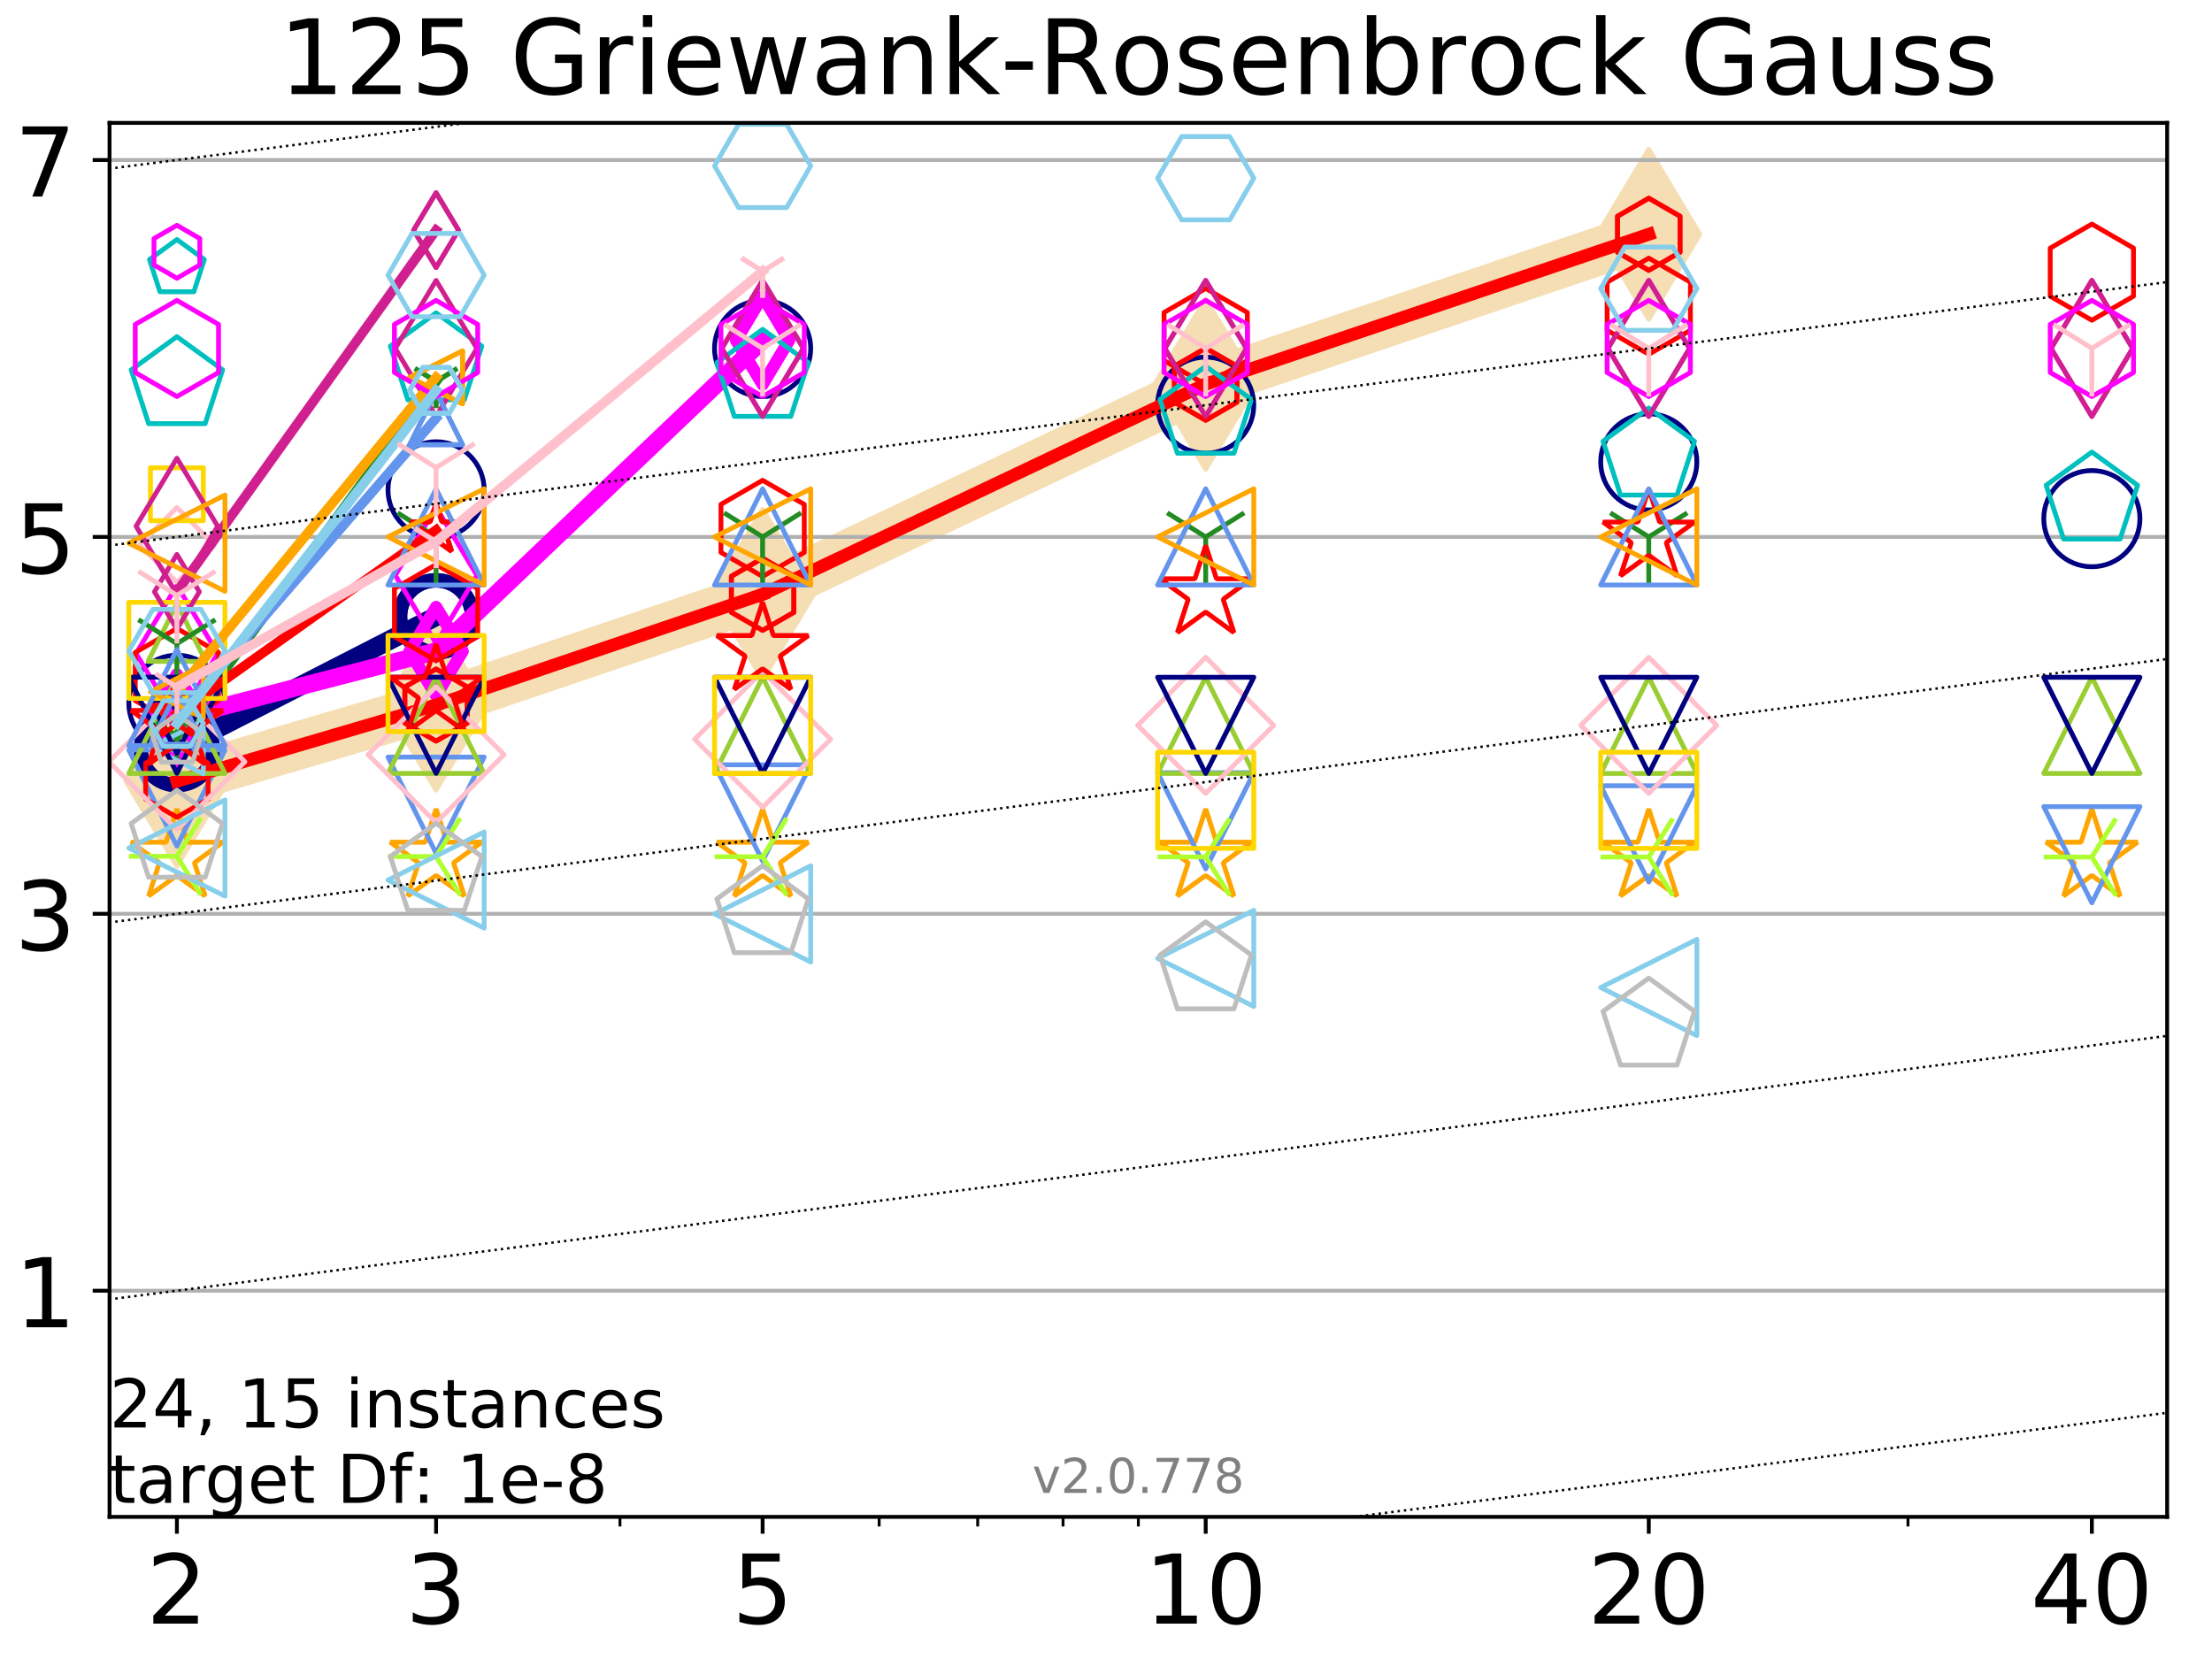 <?xml version="1.0" encoding="utf-8" standalone="no"?>
<!DOCTYPE svg PUBLIC "-//W3C//DTD SVG 1.1//EN"
  "http://www.w3.org/Graphics/SVG/1.1/DTD/svg11.dtd">
<!-- Created with matplotlib (http://matplotlib.org/) -->
<svg height="345pt" version="1.1" viewBox="0 0 460 345" width="460pt" xmlns="http://www.w3.org/2000/svg" xmlns:xlink="http://www.w3.org/1999/xlink">
 <defs>
  <style type="text/css">
*{stroke-linecap:butt;stroke-linejoin:round;}
  </style>
 </defs>
 <g id="figure_1">
  <g id="patch_1">
   <path d="M 0 345.6 
L 460.8 345.6 
L 460.8 0 
L 0 0 
z
" style="fill:#ffffff;"/>
  </g>
  <g id="axes_1">
   <g id="patch_2">
    <path d="M 22.78 315.44 
L 450.672 315.44 
L 450.672 25.56 
L 22.78 25.56 
z
" style="fill:#ffffff;"/>
   </g>
   <g id="line2d_1">
    <path clip-path="url(#p398cfb029f)" d="M 36.786 162.45 
L 90.685 146.618 
L 158.59 123.588 
L 250.732 79.894 
L 342.873 48.719 
" style="fill:none;stroke:#f5deb3;stroke-linecap:square;stroke-width:10;"/>
    <defs>
     <path d="M -0 17.678 
L 10.607 0 
L 0 -17.678 
L -10.607 -0 
z
" id="m9e69ad5dca" style="stroke:#f5deb3;stroke-linejoin:miter;"/>
    </defs>
    <g clip-path="url(#p398cfb029f)">
     <use style="fill:#f5deb3;stroke:#f5deb3;stroke-linejoin:miter;" x="36.786" xlink:href="#m9e69ad5dca" y="162.45"/>
     <use style="fill:#f5deb3;stroke:#f5deb3;stroke-linejoin:miter;" x="90.685" xlink:href="#m9e69ad5dca" y="146.618"/>
     <use style="fill:#f5deb3;stroke:#f5deb3;stroke-linejoin:miter;" x="158.59" xlink:href="#m9e69ad5dca" y="123.588"/>
     <use style="fill:#f5deb3;stroke:#f5deb3;stroke-linejoin:miter;" x="250.732" xlink:href="#m9e69ad5dca" y="79.894"/>
     <use style="fill:#f5deb3;stroke:#f5deb3;stroke-linejoin:miter;" x="342.873" xlink:href="#m9e69ad5dca" y="48.719"/>
    </g>
   </g>
   <g id="matplotlib.axis_1">
    <g id="xtick_1">
     <g id="line2d_2">
      <defs>
       <path d="M 0 0 
L 0 3.5 
" id="m19b636a88a" style="stroke:#000000;stroke-width:0.8;"/>
      </defs>
      <g>
       <use style="stroke:#000000;stroke-width:0.8;" x="36.786" xlink:href="#m19b636a88a" y="315.44"/>
      </g>
     </g>
     <g id="text_1">
      <!-- 2 -->
      <defs>
       <path d="M 19.188 8.297 
L 53.609 8.297 
L 53.609 0 
L 7.328 0 
L 7.328 8.297 
Q 12.938 14.109 22.625 23.891 
Q 32.328 33.688 34.812 36.531 
Q 39.547 41.844 41.422 45.531 
Q 43.312 49.219 43.312 52.781 
Q 43.312 58.594 39.234 62.25 
Q 35.156 65.922 28.609 65.922 
Q 23.969 65.922 18.812 64.312 
Q 13.672 62.703 7.812 59.422 
L 7.812 69.391 
Q 13.766 71.781 18.938 73 
Q 24.125 74.219 28.422 74.219 
Q 39.75 74.219 46.484 68.547 
Q 53.219 62.891 53.219 53.422 
Q 53.219 48.922 51.531 44.891 
Q 49.859 40.875 45.406 35.406 
Q 44.188 33.984 37.641 27.219 
Q 31.109 20.453 19.188 8.297 
z
" id="DejaVuSans-32"/>
      </defs>
      <g transform="translate(30.423 337.637)scale(0.2 -0.2)">
       <use xlink:href="#DejaVuSans-32"/>
      </g>
     </g>
    </g>
    <g id="xtick_2">
     <g id="line2d_3">
      <g>
       <use style="stroke:#000000;stroke-width:0.8;" x="90.685" xlink:href="#m19b636a88a" y="315.44"/>
      </g>
     </g>
     <g id="text_2">
      <!-- 3 -->
      <defs>
       <path d="M 40.578 39.312 
Q 47.656 37.797 51.625 33 
Q 55.609 28.219 55.609 21.188 
Q 55.609 10.406 48.188 4.484 
Q 40.766 -1.422 27.094 -1.422 
Q 22.516 -1.422 17.656 -0.516 
Q 12.797 0.391 7.625 2.203 
L 7.625 11.719 
Q 11.719 9.328 16.594 8.109 
Q 21.484 6.891 26.812 6.891 
Q 36.078 6.891 40.938 10.547 
Q 45.797 14.203 45.797 21.188 
Q 45.797 27.641 41.281 31.266 
Q 36.766 34.906 28.719 34.906 
L 20.219 34.906 
L 20.219 43.016 
L 29.109 43.016 
Q 36.375 43.016 40.234 45.922 
Q 44.094 48.828 44.094 54.297 
Q 44.094 59.906 40.109 62.906 
Q 36.141 65.922 28.719 65.922 
Q 24.656 65.922 20.016 65.031 
Q 15.375 64.156 9.812 62.312 
L 9.812 71.094 
Q 15.438 72.656 20.344 73.438 
Q 25.25 74.219 29.594 74.219 
Q 40.828 74.219 47.359 69.109 
Q 53.906 64.016 53.906 55.328 
Q 53.906 49.266 50.438 45.094 
Q 46.969 40.922 40.578 39.312 
z
" id="DejaVuSans-33"/>
      </defs>
      <g transform="translate(84.323 337.637)scale(0.2 -0.2)">
       <use xlink:href="#DejaVuSans-33"/>
      </g>
     </g>
    </g>
    <g id="xtick_3">
     <g id="line2d_4">
      <g>
       <use style="stroke:#000000;stroke-width:0.8;" x="158.59" xlink:href="#m19b636a88a" y="315.44"/>
      </g>
     </g>
     <g id="text_3">
      <!-- 5 -->
      <defs>
       <path d="M 10.797 72.906 
L 49.516 72.906 
L 49.516 64.594 
L 19.828 64.594 
L 19.828 46.734 
Q 21.969 47.469 24.109 47.828 
Q 26.266 48.188 28.422 48.188 
Q 40.625 48.188 47.75 41.5 
Q 54.891 34.812 54.891 23.391 
Q 54.891 11.625 47.562 5.094 
Q 40.234 -1.422 26.906 -1.422 
Q 22.312 -1.422 17.547 -0.641 
Q 12.797 0.141 7.719 1.703 
L 7.719 11.625 
Q 12.109 9.234 16.797 8.062 
Q 21.484 6.891 26.703 6.891 
Q 35.156 6.891 40.078 11.328 
Q 45.016 15.766 45.016 23.391 
Q 45.016 31 40.078 35.438 
Q 35.156 39.891 26.703 39.891 
Q 22.75 39.891 18.812 39.016 
Q 14.891 38.141 10.797 36.281 
z
" id="DejaVuSans-35"/>
      </defs>
      <g transform="translate(152.228 337.637)scale(0.2 -0.2)">
       <use xlink:href="#DejaVuSans-35"/>
      </g>
     </g>
    </g>
    <g id="xtick_4">
     <g id="line2d_5">
      <g>
       <use style="stroke:#000000;stroke-width:0.8;" x="250.732" xlink:href="#m19b636a88a" y="315.44"/>
      </g>
     </g>
     <g id="text_4">
      <!-- 10 -->
      <defs>
       <path d="M 12.406 8.297 
L 28.516 8.297 
L 28.516 63.922 
L 10.984 60.406 
L 10.984 69.391 
L 28.422 72.906 
L 38.281 72.906 
L 38.281 8.297 
L 54.391 8.297 
L 54.391 0 
L 12.406 0 
z
" id="DejaVuSans-31"/>
       <path d="M 31.781 66.406 
Q 24.172 66.406 20.328 58.906 
Q 16.5 51.422 16.5 36.375 
Q 16.5 21.391 20.328 13.891 
Q 24.172 6.391 31.781 6.391 
Q 39.453 6.391 43.281 13.891 
Q 47.125 21.391 47.125 36.375 
Q 47.125 51.422 43.281 58.906 
Q 39.453 66.406 31.781 66.406 
z
M 31.781 74.219 
Q 44.047 74.219 50.516 64.516 
Q 56.984 54.828 56.984 36.375 
Q 56.984 17.969 50.516 8.266 
Q 44.047 -1.422 31.781 -1.422 
Q 19.531 -1.422 13.062 8.266 
Q 6.594 17.969 6.594 36.375 
Q 6.594 54.828 13.062 64.516 
Q 19.531 74.219 31.781 74.219 
z
" id="DejaVuSans-30"/>
      </defs>
      <g transform="translate(238.007 337.637)scale(0.2 -0.2)">
       <use xlink:href="#DejaVuSans-31"/>
       <use x="63.623" xlink:href="#DejaVuSans-30"/>
      </g>
     </g>
    </g>
    <g id="xtick_5">
     <g id="line2d_6">
      <g>
       <use style="stroke:#000000;stroke-width:0.8;" x="342.873" xlink:href="#m19b636a88a" y="315.44"/>
      </g>
     </g>
     <g id="text_5">
      <!-- 20 -->
      <g transform="translate(330.148 337.637)scale(0.2 -0.2)">
       <use xlink:href="#DejaVuSans-32"/>
       <use x="63.623" xlink:href="#DejaVuSans-30"/>
      </g>
     </g>
    </g>
    <g id="xtick_6">
     <g id="line2d_7">
      <g>
       <use style="stroke:#000000;stroke-width:0.8;" x="435.015" xlink:href="#m19b636a88a" y="315.44"/>
      </g>
     </g>
     <g id="text_6">
      <!-- 40 -->
      <defs>
       <path d="M 37.797 64.312 
L 12.891 25.391 
L 37.797 25.391 
z
M 35.203 72.906 
L 47.609 72.906 
L 47.609 25.391 
L 58.016 25.391 
L 58.016 17.188 
L 47.609 17.188 
L 47.609 0 
L 37.797 0 
L 37.797 17.188 
L 4.891 17.188 
L 4.891 26.703 
z
" id="DejaVuSans-34"/>
      </defs>
      <g transform="translate(422.29 337.637)scale(0.2 -0.2)">
       <use xlink:href="#DejaVuSans-34"/>
       <use x="63.623" xlink:href="#DejaVuSans-30"/>
      </g>
     </g>
    </g>
    <g id="xtick_7">
     <g id="line2d_8">
      <defs>
       <path d="M 0 0 
L 0 2 
" id="mf52ef74f5c" style="stroke:#000000;stroke-width:0.6;"/>
      </defs>
      <g>
       <use style="stroke:#000000;stroke-width:0.6;" x="36.786" xlink:href="#mf52ef74f5c" y="315.44"/>
      </g>
     </g>
    </g>
    <g id="xtick_8">
     <g id="line2d_9">
      <g>
       <use style="stroke:#000000;stroke-width:0.6;" x="90.685" xlink:href="#mf52ef74f5c" y="315.44"/>
      </g>
     </g>
    </g>
    <g id="xtick_9">
     <g id="line2d_10">
      <g>
       <use style="stroke:#000000;stroke-width:0.6;" x="128.927" xlink:href="#mf52ef74f5c" y="315.44"/>
      </g>
     </g>
    </g>
    <g id="xtick_10">
     <g id="line2d_11">
      <g>
       <use style="stroke:#000000;stroke-width:0.6;" x="158.59" xlink:href="#mf52ef74f5c" y="315.44"/>
      </g>
     </g>
    </g>
    <g id="xtick_11">
     <g id="line2d_12">
      <g>
       <use style="stroke:#000000;stroke-width:0.6;" x="182.827" xlink:href="#mf52ef74f5c" y="315.44"/>
      </g>
     </g>
    </g>
    <g id="xtick_12">
     <g id="line2d_13">
      <g>
       <use style="stroke:#000000;stroke-width:0.6;" x="203.318" xlink:href="#mf52ef74f5c" y="315.44"/>
      </g>
     </g>
    </g>
    <g id="xtick_13">
     <g id="line2d_14">
      <g>
       <use style="stroke:#000000;stroke-width:0.6;" x="221.069" xlink:href="#mf52ef74f5c" y="315.44"/>
      </g>
     </g>
    </g>
    <g id="xtick_14">
     <g id="line2d_15">
      <g>
       <use style="stroke:#000000;stroke-width:0.6;" x="236.726" xlink:href="#mf52ef74f5c" y="315.44"/>
      </g>
     </g>
    </g>
    <g id="xtick_15">
     <g id="line2d_16">
      <g>
       <use style="stroke:#000000;stroke-width:0.6;" x="342.873" xlink:href="#mf52ef74f5c" y="315.44"/>
      </g>
     </g>
    </g>
    <g id="xtick_16">
     <g id="line2d_17">
      <g>
       <use style="stroke:#000000;stroke-width:0.6;" x="396.773" xlink:href="#mf52ef74f5c" y="315.44"/>
      </g>
     </g>
    </g>
    <g id="xtick_17">
     <g id="line2d_18">
      <g>
       <use style="stroke:#000000;stroke-width:0.6;" x="435.015" xlink:href="#mf52ef74f5c" y="315.44"/>
      </g>
     </g>
    </g>
   </g>
   <g id="matplotlib.axis_2">
    <g id="ytick_1">
     <g id="line2d_19">
      <path clip-path="url(#p398cfb029f)" d="M 22.78 268.413 
L 450.672 268.413 
" style="fill:none;stroke:#b0b0b0;stroke-linecap:square;stroke-width:0.8;"/>
     </g>
     <g id="line2d_20">
      <defs>
       <path d="M 0 0 
L -3.5 0 
" id="m0f5352d46b" style="stroke:#000000;stroke-width:0.8;"/>
      </defs>
      <g>
       <use style="stroke:#000000;stroke-width:0.8;" x="22.78" xlink:href="#m0f5352d46b" y="268.413"/>
      </g>
     </g>
     <g id="text_7">
      <!-- 1 -->
      <g transform="translate(3.055 276.011)scale(0.2 -0.2)">
       <use xlink:href="#DejaVuSans-31"/>
      </g>
     </g>
    </g>
    <g id="ytick_2">
     <g id="line2d_21">
      <path clip-path="url(#p398cfb029f)" d="M 22.78 190.033 
L 450.672 190.033 
" style="fill:none;stroke:#b0b0b0;stroke-linecap:square;stroke-width:0.8;"/>
     </g>
     <g id="line2d_22">
      <g>
       <use style="stroke:#000000;stroke-width:0.8;" x="22.78" xlink:href="#m0f5352d46b" y="190.033"/>
      </g>
     </g>
     <g id="text_8">
      <!-- 3 -->
      <g transform="translate(3.055 197.632)scale(0.2 -0.2)">
       <use xlink:href="#DejaVuSans-33"/>
      </g>
     </g>
    </g>
    <g id="ytick_3">
     <g id="line2d_23">
      <path clip-path="url(#p398cfb029f)" d="M 22.78 111.654 
L 450.672 111.654 
" style="fill:none;stroke:#b0b0b0;stroke-linecap:square;stroke-width:0.8;"/>
     </g>
     <g id="line2d_24">
      <g>
       <use style="stroke:#000000;stroke-width:0.8;" x="22.78" xlink:href="#m0f5352d46b" y="111.654"/>
      </g>
     </g>
     <g id="text_9">
      <!-- 5 -->
      <g transform="translate(3.055 119.253)scale(0.2 -0.2)">
       <use xlink:href="#DejaVuSans-35"/>
      </g>
     </g>
    </g>
    <g id="ytick_4">
     <g id="line2d_25">
      <path clip-path="url(#p398cfb029f)" d="M 22.78 33.275 
L 450.672 33.275 
" style="fill:none;stroke:#b0b0b0;stroke-linecap:square;stroke-width:0.8;"/>
     </g>
     <g id="line2d_26">
      <g>
       <use style="stroke:#000000;stroke-width:0.8;" x="22.78" xlink:href="#m0f5352d46b" y="33.275"/>
      </g>
     </g>
     <g id="text_10">
      <!-- 7 -->
      <defs>
       <path d="M 8.203 72.906 
L 55.078 72.906 
L 55.078 68.703 
L 28.609 0 
L 18.312 0 
L 43.219 64.594 
L 8.203 64.594 
z
" id="DejaVuSans-37"/>
      </defs>
      <g transform="translate(3.055 40.874)scale(0.2 -0.2)">
       <use xlink:href="#DejaVuSans-37"/>
      </g>
     </g>
    </g>
   </g>
   <g id="line2d_27">
    <path clip-path="url(#p398cfb029f)" d="M 36.786 155.788 
L 90.685 128.184 
" style="fill:none;stroke:#000080;stroke-linecap:square;stroke-width:4;"/>
    <defs>
     <path d="M 0 7.5 
C 1.989 7.5 3.897 6.71 5.303 5.303 
C 6.71 3.897 7.5 1.989 7.5 0 
C 7.5 -1.989 6.71 -3.897 5.303 -5.303 
C 3.897 -6.71 1.989 -7.5 0 -7.5 
C -1.989 -7.5 -3.897 -6.71 -5.303 -5.303 
C -6.71 -3.897 -7.5 -1.989 -7.5 0 
C -7.5 1.989 -6.71 3.897 -5.303 5.303 
C -3.897 6.71 -1.989 7.5 0 7.5 
z
" id="m30f963a6b3" style="stroke:#000080;stroke-width:3;"/>
    </defs>
    <g clip-path="url(#p398cfb029f)">
     <use style="fill:none;stroke:#000080;stroke-width:3;" x="36.786" xlink:href="#m30f963a6b3" y="155.788"/>
     <use style="fill:none;stroke:#000080;stroke-width:3;" x="90.685" xlink:href="#m30f963a6b3" y="128.184"/>
    </g>
   </g>
   <g id="line2d_28">
    <path clip-path="url(#p398cfb029f)" d="M 90.685 128.184 
" style="fill:none;stroke:#000080;stroke-linecap:square;stroke-width:4;"/>
    <g clip-path="url(#p398cfb029f)">
     <use style="fill:none;stroke:#000080;stroke-width:3;" x="90.685" xlink:href="#m30f963a6b3" y="128.184"/>
    </g>
   </g>
   <g id="line2d_29"/>
   <g id="line2d_30">
    <defs>
     <path d="M 0 10 
C 2.652 10 5.196 8.946 7.071 7.071 
C 8.946 5.196 10 2.652 10 0 
C 10 -2.652 8.946 -5.196 7.071 -7.071 
C 5.196 -8.946 2.652 -10 0 -10 
C -2.652 -10 -5.196 -8.946 -7.071 -7.071 
C -8.946 -5.196 -10 -2.652 -10 0 
C -10 2.652 -8.946 5.196 -7.071 7.071 
C -5.196 8.946 -2.652 10 0 10 
z
" id="med243c73a3" style="stroke:#000080;"/>
    </defs>
    <g clip-path="url(#p398cfb029f)">
     <use style="fill:none;stroke:#000080;" x="36.786" xlink:href="#med243c73a3" y="146.255"/>
     <use style="fill:none;stroke:#000080;" x="90.685" xlink:href="#med243c73a3" y="101.863"/>
     <use style="fill:none;stroke:#000080;" x="158.59" xlink:href="#med243c73a3" y="72.465"/>
     <use style="fill:none;stroke:#000080;" x="250.732" xlink:href="#med243c73a3" y="84.262"/>
     <use style="fill:none;stroke:#000080;" x="342.873" xlink:href="#med243c73a3" y="96.059"/>
     <use style="fill:none;stroke:#000080;" x="435.015" xlink:href="#med243c73a3" y="107.857"/>
    </g>
   </g>
   <g id="line2d_31">
    <path clip-path="url(#p398cfb029f)" d="M 36.786 149.394 
L 90.685 135.431 
" style="fill:none;stroke:#ff00ff;stroke-linecap:square;stroke-width:3.667;"/>
    <defs>
     <path d="M -0 9.192 
L 5.515 0 
L 0 -9.192 
L -5.515 -0 
z
" id="m511b7a25c9" style="stroke:#ff00ff;stroke-linejoin:miter;stroke-width:2.5;"/>
    </defs>
    <g clip-path="url(#p398cfb029f)">
     <use style="fill:none;stroke:#ff00ff;stroke-linejoin:miter;stroke-width:2.5;" x="36.786" xlink:href="#m511b7a25c9" y="149.394"/>
     <use style="fill:none;stroke:#ff00ff;stroke-linejoin:miter;stroke-width:2.5;" x="90.685" xlink:href="#m511b7a25c9" y="135.431"/>
    </g>
   </g>
   <g id="line2d_32">
    <path clip-path="url(#p398cfb029f)" d="M 90.685 135.431 
L 158.59 70.759 
" style="fill:none;stroke:#ff00ff;stroke-linecap:square;stroke-width:3.667;"/>
    <g clip-path="url(#p398cfb029f)">
     <use style="fill:none;stroke:#ff00ff;stroke-linejoin:miter;stroke-width:2.5;" x="90.685" xlink:href="#m511b7a25c9" y="135.431"/>
     <use style="fill:none;stroke:#ff00ff;stroke-linejoin:miter;stroke-width:2.5;" x="158.59" xlink:href="#m511b7a25c9" y="70.759"/>
    </g>
   </g>
   <g id="line2d_33">
    <path clip-path="url(#p398cfb029f)" d="M 158.59 70.759 
" style="fill:none;stroke:#ff00ff;stroke-linecap:square;stroke-width:3.667;"/>
    <g clip-path="url(#p398cfb029f)">
     <use style="fill:none;stroke:#ff00ff;stroke-linejoin:miter;stroke-width:2.5;" x="158.59" xlink:href="#m511b7a25c9" y="70.759"/>
    </g>
   </g>
   <g id="line2d_34"/>
   <g id="line2d_35">
    <defs>
     <path d="M -0 14.142 
L 8.485 0 
L -0 -14.142 
L -8.485 -0 
z
" id="mfde1fe8f3e" style="stroke:#ff00ff;stroke-linejoin:miter;"/>
    </defs>
    <g clip-path="url(#p398cfb029f)">
     <use style="fill:none;stroke:#ff00ff;stroke-linejoin:miter;" x="36.786" xlink:href="#mfde1fe8f3e" y="135.897"/>
     <use style="fill:none;stroke:#ff00ff;stroke-linejoin:miter;" x="90.685" xlink:href="#mfde1fe8f3e" y="119.635"/>
     <use style="fill:none;stroke:#ff00ff;stroke-linejoin:miter;" x="158.59" xlink:href="#mfde1fe8f3e" y="72.437"/>
     <use style="fill:none;stroke:#ff00ff;stroke-linejoin:miter;" x="250.732" xlink:href="#mfde1fe8f3e" y="72.455"/>
     <use style="fill:none;stroke:#ff00ff;stroke-linejoin:miter;" x="342.873" xlink:href="#mfde1fe8f3e" y="72.451"/>
     <use style="fill:none;stroke:#ff00ff;stroke-linejoin:miter;" x="435.015" xlink:href="#mfde1fe8f3e" y="72.44"/>
    </g>
   </g>
   <g id="line2d_36"/>
   <g id="line2d_37">
    <defs>
     <path d="M 0 -10 
L -2.245 -3.09 
L -9.511 -3.09 
L -3.633 1.18 
L -5.878 8.09 
L -0 3.82 
L 5.878 8.09 
L 3.633 1.18 
L 9.511 -3.09 
L 2.245 -3.09 
z
" id="mcd530557df" style="stroke:#ffa500;stroke-linejoin:bevel;"/>
    </defs>
    <g clip-path="url(#p398cfb029f)">
     <use style="fill:none;stroke:#ffa500;stroke-linejoin:bevel;" x="36.786" xlink:href="#mcd530557df" y="178.236"/>
     <use style="fill:none;stroke:#ffa500;stroke-linejoin:bevel;" x="90.685" xlink:href="#mcd530557df" y="178.236"/>
     <use style="fill:none;stroke:#ffa500;stroke-linejoin:bevel;" x="158.59" xlink:href="#mcd530557df" y="178.236"/>
     <use style="fill:none;stroke:#ffa500;stroke-linejoin:bevel;" x="250.732" xlink:href="#mcd530557df" y="178.236"/>
     <use style="fill:none;stroke:#ffa500;stroke-linejoin:bevel;" x="342.873" xlink:href="#mcd530557df" y="178.236"/>
     <use style="fill:none;stroke:#ffa500;stroke-linejoin:bevel;" x="435.015" xlink:href="#mcd530557df" y="178.236"/>
    </g>
   </g>
   <g id="line2d_38"/>
   <g id="line2d_39">
    <defs>
     <path d="M -0 10 
L 10 -10 
L -10 -10 
z
" id="m2194887a24" style="stroke:#6495ed;stroke-linejoin:miter;"/>
    </defs>
    <g clip-path="url(#p398cfb029f)">
     <use style="fill:none;stroke:#6495ed;stroke-linejoin:miter;" x="36.786" xlink:href="#m2194887a24" y="165.965"/>
     <use style="fill:none;stroke:#6495ed;stroke-linejoin:miter;" x="90.685" xlink:href="#m2194887a24" y="167.444"/>
     <use style="fill:none;stroke:#6495ed;stroke-linejoin:miter;" x="158.59" xlink:href="#m2194887a24" y="169.046"/>
     <use style="fill:none;stroke:#6495ed;stroke-linejoin:miter;" x="250.732" xlink:href="#m2194887a24" y="170.688"/>
     <use style="fill:none;stroke:#6495ed;stroke-linejoin:miter;" x="342.873" xlink:href="#m2194887a24" y="173.405"/>
     <use style="fill:none;stroke:#6495ed;stroke-linejoin:miter;" x="435.015" xlink:href="#m2194887a24" y="177.74"/>
    </g>
   </g>
   <g id="line2d_40">
    <path clip-path="url(#p398cfb029f)" d="M 36.786 162.451 
L 90.685 146.618 
" style="fill:none;stroke:#ff0000;stroke-linecap:square;stroke-width:2.667;"/>
    <defs>
     <path d="M 0 -7.5 
L -6.495 -3.75 
L -6.495 3.75 
L -0 7.5 
L 6.495 3.75 
L 6.495 -3.75 
z
" id="mde0ec29bf1" style="stroke:#ff0000;stroke-linejoin:miter;"/>
    </defs>
    <g clip-path="url(#p398cfb029f)">
     <use style="fill:none;stroke:#ff0000;stroke-linejoin:miter;" x="36.786" xlink:href="#mde0ec29bf1" y="162.451"/>
     <use style="fill:none;stroke:#ff0000;stroke-linejoin:miter;" x="90.685" xlink:href="#mde0ec29bf1" y="146.618"/>
    </g>
   </g>
   <g id="line2d_41">
    <path clip-path="url(#p398cfb029f)" d="M 90.685 146.618 
L 158.59 123.588 
" style="fill:none;stroke:#ff0000;stroke-linecap:square;stroke-width:2.667;"/>
    <g clip-path="url(#p398cfb029f)">
     <use style="fill:none;stroke:#ff0000;stroke-linejoin:miter;" x="90.685" xlink:href="#mde0ec29bf1" y="146.618"/>
     <use style="fill:none;stroke:#ff0000;stroke-linejoin:miter;" x="158.59" xlink:href="#mde0ec29bf1" y="123.588"/>
    </g>
   </g>
   <g id="line2d_42">
    <path clip-path="url(#p398cfb029f)" d="M 158.59 123.588 
L 250.732 79.894 
" style="fill:none;stroke:#ff0000;stroke-linecap:square;stroke-width:2.667;"/>
    <g clip-path="url(#p398cfb029f)">
     <use style="fill:none;stroke:#ff0000;stroke-linejoin:miter;" x="158.59" xlink:href="#mde0ec29bf1" y="123.588"/>
     <use style="fill:none;stroke:#ff0000;stroke-linejoin:miter;" x="250.732" xlink:href="#mde0ec29bf1" y="79.894"/>
    </g>
   </g>
   <g id="line2d_43">
    <path clip-path="url(#p398cfb029f)" d="M 250.732 79.894 
L 342.873 48.719 
" style="fill:none;stroke:#ff0000;stroke-linecap:square;stroke-width:2.667;"/>
    <g clip-path="url(#p398cfb029f)">
     <use style="fill:none;stroke:#ff0000;stroke-linejoin:miter;" x="250.732" xlink:href="#mde0ec29bf1" y="79.894"/>
     <use style="fill:none;stroke:#ff0000;stroke-linejoin:miter;" x="342.873" xlink:href="#mde0ec29bf1" y="48.719"/>
    </g>
   </g>
   <g id="line2d_44">
    <path clip-path="url(#p398cfb029f)" d="M 342.873 48.719 
" style="fill:none;stroke:#ff0000;stroke-linecap:square;stroke-width:2.667;"/>
    <g clip-path="url(#p398cfb029f)">
     <use style="fill:none;stroke:#ff0000;stroke-linejoin:miter;" x="342.873" xlink:href="#mde0ec29bf1" y="48.719"/>
    </g>
   </g>
   <g id="line2d_45"/>
   <g id="line2d_46">
    <defs>
     <path d="M 0 -10 
L -8.66 -5 
L -8.66 5 
L -0 10 
L 8.66 5 
L 8.66 -5 
z
" id="m5d174b9a94" style="stroke:#ff0000;stroke-linejoin:miter;"/>
    </defs>
    <g clip-path="url(#p398cfb029f)">
     <use style="fill:none;stroke:#ff0000;stroke-linejoin:miter;" x="36.786" xlink:href="#m5d174b9a94" y="140.683"/>
     <use style="fill:none;stroke:#ff0000;stroke-linejoin:miter;" x="90.685" xlink:href="#m5d174b9a94" y="127.392"/>
     <use style="fill:none;stroke:#ff0000;stroke-linejoin:miter;" x="158.59" xlink:href="#m5d174b9a94" y="109.883"/>
     <use style="fill:none;stroke:#ff0000;stroke-linejoin:miter;" x="250.732" xlink:href="#m5d174b9a94" y="69.983"/>
     <use style="fill:none;stroke:#ff0000;stroke-linejoin:miter;" x="342.873" xlink:href="#m5d174b9a94" y="63.683"/>
     <use style="fill:none;stroke:#ff0000;stroke-linejoin:miter;" x="435.015" xlink:href="#m5d174b9a94" y="56.599"/>
    </g>
   </g>
   <g id="line2d_47">
    <path clip-path="url(#p398cfb029f)" d="M 36.786 131.546 
" style="fill:none;stroke:#9acd32;stroke-linecap:square;stroke-width:2.333;"/>
    <defs>
     <path d="M 0 -6 
L -6 6 
L 6 6 
z
" id="m0887a874df" style="stroke:#9acd32;stroke-linejoin:miter;"/>
    </defs>
    <g clip-path="url(#p398cfb029f)">
     <use style="fill:none;stroke:#9acd32;stroke-linejoin:miter;" x="36.786" xlink:href="#m0887a874df" y="131.546"/>
    </g>
   </g>
   <g id="line2d_48"/>
   <g id="line2d_49">
    <defs>
     <path d="M 0 -10 
L -10 10 
L 10 10 
z
" id="m3e39d9b1f6" style="stroke:#9acd32;stroke-linejoin:miter;"/>
    </defs>
    <g clip-path="url(#p398cfb029f)">
     <use style="fill:none;stroke:#9acd32;stroke-linejoin:miter;" x="36.786" xlink:href="#m3e39d9b1f6" y="150.843"/>
     <use style="fill:none;stroke:#9acd32;stroke-linejoin:miter;" x="90.685" xlink:href="#m3e39d9b1f6" y="150.843"/>
     <use style="fill:none;stroke:#9acd32;stroke-linejoin:miter;" x="158.59" xlink:href="#m3e39d9b1f6" y="150.844"/>
     <use style="fill:none;stroke:#9acd32;stroke-linejoin:miter;" x="250.732" xlink:href="#m3e39d9b1f6" y="150.844"/>
     <use style="fill:none;stroke:#9acd32;stroke-linejoin:miter;" x="342.873" xlink:href="#m3e39d9b1f6" y="150.844"/>
     <use style="fill:none;stroke:#9acd32;stroke-linejoin:miter;" x="435.015" xlink:href="#m3e39d9b1f6" y="150.844"/>
    </g>
   </g>
   <g id="line2d_50">
    <path clip-path="url(#p398cfb029f)" d="M 36.786 55.814 
" style="fill:none;stroke:#00bfbf;stroke-linecap:square;stroke-width:2;"/>
    <defs>
     <path d="M 0 -6 
L -5.706 -1.854 
L -3.527 4.854 
L 3.527 4.854 
L 5.706 -1.854 
z
" id="meb3713a4c6" style="stroke:#00bfbf;stroke-linejoin:miter;"/>
    </defs>
    <g clip-path="url(#p398cfb029f)">
     <use style="fill:none;stroke:#00bfbf;stroke-linejoin:miter;" x="36.786" xlink:href="#meb3713a4c6" y="55.814"/>
    </g>
   </g>
   <g id="line2d_51"/>
   <g id="line2d_52">
    <defs>
     <path d="M 0 -10 
L -9.511 -3.09 
L -5.878 8.09 
L 5.878 8.09 
L 9.511 -3.09 
z
" id="mecf36e3c48" style="stroke:#00bfbf;stroke-linejoin:miter;"/>
    </defs>
    <g clip-path="url(#p398cfb029f)">
     <use style="fill:none;stroke:#00bfbf;stroke-linejoin:miter;" x="36.786" xlink:href="#mecf36e3c48" y="80.011"/>
     <use style="fill:none;stroke:#00bfbf;stroke-linejoin:miter;" x="90.685" xlink:href="#mecf36e3c48" y="75.06"/>
     <use style="fill:none;stroke:#00bfbf;stroke-linejoin:miter;" x="158.59" xlink:href="#mecf36e3c48" y="78.492"/>
     <use style="fill:none;stroke:#00bfbf;stroke-linejoin:miter;" x="250.732" xlink:href="#mecf36e3c48" y="86.162"/>
     <use style="fill:none;stroke:#00bfbf;stroke-linejoin:miter;" x="342.873" xlink:href="#mecf36e3c48" y="94.856"/>
     <use style="fill:none;stroke:#00bfbf;stroke-linejoin:miter;" x="435.015" xlink:href="#mecf36e3c48" y="104.005"/>
    </g>
   </g>
   <g id="line2d_53">
    <path clip-path="url(#p398cfb029f)" d="M 36.786 151.625 
" style="fill:none;stroke:#adff2f;stroke-linecap:square;stroke-width:2;"/>
    <defs>
     <path d="M 0 0 
L -5.5 -0 
M 0 0 
L 2.75 4.4 
M 0 0 
L 2.75 -4.4 
" id="m1238ea97b0" style="stroke:#adff2f;"/>
    </defs>
    <g clip-path="url(#p398cfb029f)">
     <use style="fill:none;stroke:#adff2f;" x="36.786" xlink:href="#m1238ea97b0" y="151.625"/>
    </g>
   </g>
   <g id="line2d_54"/>
   <g id="line2d_55">
    <defs>
     <path d="M 0 0 
L -10 -0 
M 0 0 
L 5 8 
M 0 0 
L 5 -8 
" id="mb7b8a9899a" style="stroke:#adff2f;"/>
    </defs>
    <g clip-path="url(#p398cfb029f)">
     <use style="fill:none;stroke:#adff2f;" x="36.786" xlink:href="#mb7b8a9899a" y="178.067"/>
     <use style="fill:none;stroke:#adff2f;" x="90.685" xlink:href="#mb7b8a9899a" y="178.123"/>
     <use style="fill:none;stroke:#adff2f;" x="158.59" xlink:href="#mb7b8a9899a" y="178.168"/>
     <use style="fill:none;stroke:#adff2f;" x="250.732" xlink:href="#mb7b8a9899a" y="178.202"/>
     <use style="fill:none;stroke:#adff2f;" x="342.873" xlink:href="#mb7b8a9899a" y="178.219"/>
     <use style="fill:none;stroke:#adff2f;" x="435.015" xlink:href="#mb7b8a9899a" y="178.228"/>
    </g>
   </g>
   <g id="line2d_56">
    <path clip-path="url(#p398cfb029f)" d="M 36.786 152.993 
L 90.685 79.363 
" style="fill:none;stroke:#228b22;stroke-linecap:square;stroke-width:2;"/>
    <defs>
     <path d="M 0 0 
L 0 5.5 
M 0 0 
L 4.4 -2.75 
M 0 0 
L -4.4 -2.75 
" id="m087b799299" style="stroke:#228b22;"/>
    </defs>
    <g clip-path="url(#p398cfb029f)">
     <use style="fill:none;stroke:#228b22;" x="36.786" xlink:href="#m087b799299" y="152.993"/>
     <use style="fill:none;stroke:#228b22;" x="90.685" xlink:href="#m087b799299" y="79.363"/>
    </g>
   </g>
   <g id="line2d_57">
    <path clip-path="url(#p398cfb029f)" d="M 90.685 79.363 
" style="fill:none;stroke:#228b22;stroke-linecap:square;stroke-width:2;"/>
    <g clip-path="url(#p398cfb029f)">
     <use style="fill:none;stroke:#228b22;" x="90.685" xlink:href="#m087b799299" y="79.363"/>
    </g>
   </g>
   <g id="line2d_58"/>
   <g id="line2d_59">
    <defs>
     <path d="M 0 0 
L 0 10 
M 0 0 
L 8 -5 
M 0 0 
L -8 -5 
" id="m5bdfa16665" style="stroke:#228b22;"/>
    </defs>
    <g clip-path="url(#p398cfb029f)">
     <use style="fill:none;stroke:#228b22;" x="36.786" xlink:href="#m5bdfa16665" y="133.865"/>
     <use style="fill:none;stroke:#228b22;" x="90.685" xlink:href="#m5bdfa16665" y="111.654"/>
     <use style="fill:none;stroke:#228b22;" x="158.59" xlink:href="#m5bdfa16665" y="111.654"/>
     <use style="fill:none;stroke:#228b22;" x="250.732" xlink:href="#m5bdfa16665" y="111.654"/>
     <use style="fill:none;stroke:#228b22;" x="342.873" xlink:href="#m5bdfa16665" y="111.654"/>
    </g>
   </g>
   <g id="line2d_60">
    <path clip-path="url(#p398cfb029f)" d="M 36.786 113.326 
" style="fill:none;stroke:#ffc0cb;stroke-linecap:square;stroke-width:2;"/>
    <defs>
     <path d="M -0 7.778 
L 7.778 0 
L 0 -7.778 
L -7.778 -0 
z
" id="m317f59aea2" style="stroke:#ffc0cb;stroke-linejoin:miter;"/>
    </defs>
    <g clip-path="url(#p398cfb029f)">
     <use style="fill:none;stroke:#ffc0cb;stroke-linejoin:miter;" x="36.786" xlink:href="#m317f59aea2" y="113.326"/>
    </g>
   </g>
   <g id="line2d_61"/>
   <g id="line2d_62">
    <defs>
     <path d="M -0 14.142 
L 14.142 0 
L 0 -14.142 
L -14.142 -0 
z
" id="mb8aab43d44" style="stroke:#ffc0cb;stroke-linejoin:miter;"/>
    </defs>
    <g clip-path="url(#p398cfb029f)">
     <use style="fill:none;stroke:#ffc0cb;stroke-linejoin:miter;" x="36.786" xlink:href="#mb8aab43d44" y="158.41"/>
     <use style="fill:none;stroke:#ffc0cb;stroke-linejoin:miter;" x="90.685" xlink:href="#mb8aab43d44" y="156.935"/>
     <use style="fill:none;stroke:#ffc0cb;stroke-linejoin:miter;" x="158.59" xlink:href="#mb8aab43d44" y="153.737"/>
     <use style="fill:none;stroke:#ffc0cb;stroke-linejoin:miter;" x="250.732" xlink:href="#mb8aab43d44" y="150.844"/>
     <use style="fill:none;stroke:#ffc0cb;stroke-linejoin:miter;" x="342.873" xlink:href="#mb8aab43d44" y="150.844"/>
    </g>
   </g>
   <g id="line2d_63">
    <path clip-path="url(#p398cfb029f)" d="M 36.786 155.412 
" style="fill:none;stroke:#87ceeb;stroke-linecap:square;stroke-width:2;"/>
    <defs>
     <path d="M -5.5 -0 
L 5.5 5.5 
L 5.5 -5.5 
z
" id="m86b50d0732" style="stroke:#87ceeb;stroke-linejoin:miter;"/>
    </defs>
    <g clip-path="url(#p398cfb029f)">
     <use style="fill:none;stroke:#87ceeb;stroke-linejoin:miter;" x="36.786" xlink:href="#m86b50d0732" y="155.412"/>
    </g>
   </g>
   <g id="line2d_64"/>
   <g id="line2d_65">
    <defs>
     <path d="M -10 -0 
L 10 10 
L 10 -10 
z
" id="mdec121e478" style="stroke:#87ceeb;stroke-linejoin:miter;"/>
    </defs>
    <g clip-path="url(#p398cfb029f)">
     <use style="fill:none;stroke:#87ceeb;stroke-linejoin:miter;" x="36.786" xlink:href="#mdec121e478" y="176.353"/>
     <use style="fill:none;stroke:#87ceeb;stroke-linejoin:miter;" x="90.685" xlink:href="#mdec121e478" y="183.012"/>
     <use style="fill:none;stroke:#87ceeb;stroke-linejoin:miter;" x="158.59" xlink:href="#mdec121e478" y="190.054"/>
     <use style="fill:none;stroke:#87ceeb;stroke-linejoin:miter;" x="250.732" xlink:href="#mdec121e478" y="199.302"/>
     <use style="fill:none;stroke:#87ceeb;stroke-linejoin:miter;" x="342.873" xlink:href="#mdec121e478" y="205.356"/>
    </g>
   </g>
   <g id="line2d_66">
    <path clip-path="url(#p398cfb029f)" d="M 36.786 151.153 
" style="fill:none;stroke:#000080;stroke-linecap:square;stroke-width:2;"/>
    <defs>
     <path d="M -0 5.5 
L 5.5 -5.5 
L -5.5 -5.5 
z
" id="mbf2c956bbe" style="stroke:#000080;stroke-linejoin:miter;"/>
    </defs>
    <g clip-path="url(#p398cfb029f)">
     <use style="fill:none;stroke:#000080;stroke-linejoin:miter;" x="36.786" xlink:href="#mbf2c956bbe" y="151.153"/>
    </g>
   </g>
   <g id="line2d_67"/>
   <g id="line2d_68">
    <defs>
     <path d="M -0 10 
L 10 -10 
L -10 -10 
z
" id="ma93d08852c" style="stroke:#000080;stroke-linejoin:miter;"/>
    </defs>
    <g clip-path="url(#p398cfb029f)">
     <use style="fill:none;stroke:#000080;stroke-linejoin:miter;" x="36.786" xlink:href="#ma93d08852c" y="150.822"/>
     <use style="fill:none;stroke:#000080;stroke-linejoin:miter;" x="90.685" xlink:href="#ma93d08852c" y="150.821"/>
     <use style="fill:none;stroke:#000080;stroke-linejoin:miter;" x="158.59" xlink:href="#ma93d08852c" y="150.841"/>
     <use style="fill:none;stroke:#000080;stroke-linejoin:miter;" x="250.732" xlink:href="#ma93d08852c" y="150.843"/>
     <use style="fill:none;stroke:#000080;stroke-linejoin:miter;" x="342.873" xlink:href="#ma93d08852c" y="150.842"/>
     <use style="fill:none;stroke:#000080;stroke-linejoin:miter;" x="435.015" xlink:href="#ma93d08852c" y="150.844"/>
    </g>
   </g>
   <g id="line2d_69">
    <path clip-path="url(#p398cfb029f)" d="M 36.786 148.431 
L 90.685 110.211 
" style="fill:none;stroke:#ff0000;stroke-linecap:square;stroke-width:2;"/>
    <defs>
     <path d="M 0 -5.5 
L -1.235 -1.7 
L -5.231 -1.7 
L -1.998 0.649 
L -3.233 4.45 
L -0 2.101 
L 3.233 4.45 
L 1.998 0.649 
L 5.231 -1.7 
L 1.235 -1.7 
z
" id="meeb1f48d12" style="stroke:#ff0000;stroke-linejoin:bevel;"/>
    </defs>
    <g clip-path="url(#p398cfb029f)">
     <use style="fill:none;stroke:#ff0000;stroke-linejoin:bevel;" x="36.786" xlink:href="#meeb1f48d12" y="148.431"/>
     <use style="fill:none;stroke:#ff0000;stroke-linejoin:bevel;" x="90.685" xlink:href="#meeb1f48d12" y="110.211"/>
    </g>
   </g>
   <g id="line2d_70">
    <path clip-path="url(#p398cfb029f)" d="M 90.685 110.211 
" style="fill:none;stroke:#ff0000;stroke-linecap:square;stroke-width:2;"/>
    <g clip-path="url(#p398cfb029f)">
     <use style="fill:none;stroke:#ff0000;stroke-linejoin:bevel;" x="90.685" xlink:href="#meeb1f48d12" y="110.211"/>
    </g>
   </g>
   <g id="line2d_71"/>
   <g id="line2d_72">
    <defs>
     <path d="M 0 -10 
L -2.245 -3.09 
L -9.511 -3.09 
L -3.633 1.18 
L -5.878 8.09 
L -0 3.82 
L 5.878 8.09 
L 3.633 1.18 
L 9.511 -3.09 
L 2.245 -3.09 
z
" id="m160e11e394" style="stroke:#ff0000;stroke-linejoin:bevel;"/>
    </defs>
    <g clip-path="url(#p398cfb029f)">
     <use style="fill:none;stroke:#ff0000;stroke-linejoin:bevel;" x="36.786" xlink:href="#m160e11e394" y="150.844"/>
     <use style="fill:none;stroke:#ff0000;stroke-linejoin:bevel;" x="90.685" xlink:href="#m160e11e394" y="143.943"/>
     <use style="fill:none;stroke:#ff0000;stroke-linejoin:bevel;" x="158.59" xlink:href="#m160e11e394" y="135.249"/>
     <use style="fill:none;stroke:#ff0000;stroke-linejoin:bevel;" x="250.732" xlink:href="#m160e11e394" y="123.452"/>
     <use style="fill:none;stroke:#ff0000;stroke-linejoin:bevel;" x="342.873" xlink:href="#m160e11e394" y="111.654"/>
    </g>
   </g>
   <g id="line2d_73">
    <path clip-path="url(#p398cfb029f)" d="M 36.786 102.778 
" style="fill:none;stroke:#ffd700;stroke-linecap:square;stroke-width:2;"/>
    <defs>
     <path d="M -5.5 5.5 
L 5.5 5.5 
L 5.5 -5.5 
L -5.5 -5.5 
z
" id="m739e09b5fc" style="stroke:#ffd700;stroke-linejoin:miter;"/>
    </defs>
    <g clip-path="url(#p398cfb029f)">
     <use style="fill:none;stroke:#ffd700;stroke-linejoin:miter;" x="36.786" xlink:href="#m739e09b5fc" y="102.778"/>
    </g>
   </g>
   <g id="line2d_74"/>
   <g id="line2d_75">
    <defs>
     <path d="M -10 10 
L 10 10 
L 10 -10 
L -10 -10 
z
" id="m2087ab40f5" style="stroke:#ffd700;stroke-linejoin:miter;"/>
    </defs>
    <g clip-path="url(#p398cfb029f)">
     <use style="fill:none;stroke:#ffd700;stroke-linejoin:miter;" x="36.786" xlink:href="#m2087ab40f5" y="135.248"/>
     <use style="fill:none;stroke:#ffd700;stroke-linejoin:miter;" x="90.685" xlink:href="#m2087ab40f5" y="142.144"/>
     <use style="fill:none;stroke:#ffd700;stroke-linejoin:miter;" x="158.59" xlink:href="#m2087ab40f5" y="150.839"/>
     <use style="fill:none;stroke:#ffd700;stroke-linejoin:miter;" x="250.732" xlink:href="#m2087ab40f5" y="166.425"/>
     <use style="fill:none;stroke:#ffd700;stroke-linejoin:miter;" x="342.873" xlink:href="#m2087ab40f5" y="166.431"/>
    </g>
   </g>
   <g id="line2d_76">
    <path clip-path="url(#p398cfb029f)" d="M 36.786 123.071 
L 90.685 47.862 
" style="fill:none;stroke:#d02090;stroke-linecap:square;stroke-width:2;"/>
    <defs>
     <path d="M -0 7.778 
L 4.667 0 
L -0 -7.778 
L -4.667 -0 
z
" id="m7e350643f8" style="stroke:#d02090;stroke-linejoin:miter;"/>
    </defs>
    <g clip-path="url(#p398cfb029f)">
     <use style="fill:none;stroke:#d02090;stroke-linejoin:miter;" x="36.786" xlink:href="#m7e350643f8" y="123.071"/>
     <use style="fill:none;stroke:#d02090;stroke-linejoin:miter;" x="90.685" xlink:href="#m7e350643f8" y="47.862"/>
    </g>
   </g>
   <g id="line2d_77">
    <path clip-path="url(#p398cfb029f)" d="M 90.685 47.862 
" style="fill:none;stroke:#d02090;stroke-linecap:square;stroke-width:2;"/>
    <g clip-path="url(#p398cfb029f)">
     <use style="fill:none;stroke:#d02090;stroke-linejoin:miter;" x="90.685" xlink:href="#m7e350643f8" y="47.862"/>
    </g>
   </g>
   <g id="line2d_78"/>
   <g id="line2d_79">
    <defs>
     <path d="M -0 14.142 
L 8.485 0 
L -0 -14.142 
L -8.485 -0 
z
" id="md58e437954" style="stroke:#d02090;stroke-linejoin:miter;"/>
    </defs>
    <g clip-path="url(#p398cfb029f)">
     <use style="fill:none;stroke:#d02090;stroke-linejoin:miter;" x="36.786" xlink:href="#md58e437954" y="109.435"/>
     <use style="fill:none;stroke:#d02090;stroke-linejoin:miter;" x="90.685" xlink:href="#md58e437954" y="72.465"/>
     <use style="fill:none;stroke:#d02090;stroke-linejoin:miter;" x="158.59" xlink:href="#md58e437954" y="72.465"/>
     <use style="fill:none;stroke:#d02090;stroke-linejoin:miter;" x="250.732" xlink:href="#md58e437954" y="72.465"/>
     <use style="fill:none;stroke:#d02090;stroke-linejoin:miter;" x="342.873" xlink:href="#md58e437954" y="72.465"/>
     <use style="fill:none;stroke:#d02090;stroke-linejoin:miter;" x="435.015" xlink:href="#md58e437954" y="72.465"/>
    </g>
   </g>
   <g id="line2d_80">
    <path clip-path="url(#p398cfb029f)" d="M 36.786 149.254 
L 90.685 86.979 
" style="fill:none;stroke:#6495ed;stroke-linecap:square;stroke-width:2;"/>
    <defs>
     <path d="M 0 -5.5 
L -5.5 5.5 
L 5.5 5.5 
z
" id="m7c71a685e2" style="stroke:#6495ed;stroke-linejoin:miter;"/>
    </defs>
    <g clip-path="url(#p398cfb029f)">
     <use style="fill:none;stroke:#6495ed;stroke-linejoin:miter;" x="36.786" xlink:href="#m7c71a685e2" y="149.254"/>
     <use style="fill:none;stroke:#6495ed;stroke-linejoin:miter;" x="90.685" xlink:href="#m7c71a685e2" y="86.979"/>
    </g>
   </g>
   <g id="line2d_81">
    <path clip-path="url(#p398cfb029f)" d="M 90.685 86.979 
" style="fill:none;stroke:#6495ed;stroke-linecap:square;stroke-width:2;"/>
    <g clip-path="url(#p398cfb029f)">
     <use style="fill:none;stroke:#6495ed;stroke-linejoin:miter;" x="90.685" xlink:href="#m7c71a685e2" y="86.979"/>
    </g>
   </g>
   <g id="line2d_82"/>
   <g id="line2d_83">
    <defs>
     <path d="M 0 -10 
L -10 10 
L 10 10 
z
" id="m75f6843a05" style="stroke:#6495ed;stroke-linejoin:miter;"/>
    </defs>
    <g clip-path="url(#p398cfb029f)">
     <use style="fill:none;stroke:#6495ed;stroke-linejoin:miter;" x="36.786" xlink:href="#m75f6843a05" y="145.052"/>
     <use style="fill:none;stroke:#6495ed;stroke-linejoin:miter;" x="90.685" xlink:href="#m75f6843a05" y="111.654"/>
     <use style="fill:none;stroke:#6495ed;stroke-linejoin:miter;" x="158.59" xlink:href="#m75f6843a05" y="111.654"/>
     <use style="fill:none;stroke:#6495ed;stroke-linejoin:miter;" x="250.732" xlink:href="#m75f6843a05" y="111.654"/>
     <use style="fill:none;stroke:#6495ed;stroke-linejoin:miter;" x="342.873" xlink:href="#m75f6843a05" y="111.654"/>
    </g>
   </g>
   <g id="line2d_84">
    <path clip-path="url(#p398cfb029f)" d="M 36.786 143.853 
L 90.685 78.472 
" style="fill:none;stroke:#ffa500;stroke-linecap:square;stroke-width:2;"/>
    <defs>
     <path d="M -5.5 -0 
L 5.5 5.5 
L 5.5 -5.5 
z
" id="m7bb876f586" style="stroke:#ffa500;stroke-linejoin:miter;"/>
    </defs>
    <g clip-path="url(#p398cfb029f)">
     <use style="fill:none;stroke:#ffa500;stroke-linejoin:miter;" x="36.786" xlink:href="#m7bb876f586" y="143.853"/>
     <use style="fill:none;stroke:#ffa500;stroke-linejoin:miter;" x="90.685" xlink:href="#m7bb876f586" y="78.472"/>
    </g>
   </g>
   <g id="line2d_85">
    <path clip-path="url(#p398cfb029f)" d="M 90.685 78.472 
" style="fill:none;stroke:#ffa500;stroke-linecap:square;stroke-width:2;"/>
    <g clip-path="url(#p398cfb029f)">
     <use style="fill:none;stroke:#ffa500;stroke-linejoin:miter;" x="90.685" xlink:href="#m7bb876f586" y="78.472"/>
    </g>
   </g>
   <g id="line2d_86"/>
   <g id="line2d_87">
    <defs>
     <path d="M -10 -0 
L 10 10 
L 10 -10 
z
" id="mb99dd80720" style="stroke:#ffa500;stroke-linejoin:miter;"/>
    </defs>
    <g clip-path="url(#p398cfb029f)">
     <use style="fill:none;stroke:#ffa500;stroke-linejoin:miter;" x="36.786" xlink:href="#mb99dd80720" y="112.961"/>
     <use style="fill:none;stroke:#ffa500;stroke-linejoin:miter;" x="90.685" xlink:href="#mb99dd80720" y="111.654"/>
     <use style="fill:none;stroke:#ffa500;stroke-linejoin:miter;" x="158.59" xlink:href="#mb99dd80720" y="111.654"/>
     <use style="fill:none;stroke:#ffa500;stroke-linejoin:miter;" x="250.732" xlink:href="#mb99dd80720" y="111.654"/>
     <use style="fill:none;stroke:#ffa500;stroke-linejoin:miter;" x="342.873" xlink:href="#mb99dd80720" y="111.654"/>
    </g>
   </g>
   <g id="line2d_88">
    <path clip-path="url(#p398cfb029f)" d="M 36.786 52.355 
" style="fill:none;stroke:#ff00ff;stroke-linecap:square;stroke-width:2;"/>
    <defs>
     <path d="M 0 -5.5 
L -4.763 -2.75 
L -4.763 2.75 
L -0 5.5 
L 4.763 2.75 
L 4.763 -2.75 
z
" id="m9b9b15c7b4" style="stroke:#ff00ff;stroke-linejoin:miter;"/>
    </defs>
    <g clip-path="url(#p398cfb029f)">
     <use style="fill:none;stroke:#ff00ff;stroke-linejoin:miter;" x="36.786" xlink:href="#m9b9b15c7b4" y="52.355"/>
    </g>
   </g>
   <g id="line2d_89"/>
   <g id="line2d_90">
    <defs>
     <path d="M 0 -10 
L -8.66 -5 
L -8.66 5 
L -0 10 
L 8.66 5 
L 8.66 -5 
z
" id="m420d1f711f" style="stroke:#ff00ff;stroke-linejoin:miter;"/>
    </defs>
    <g clip-path="url(#p398cfb029f)">
     <use style="fill:none;stroke:#ff00ff;stroke-linejoin:miter;" x="36.786" xlink:href="#m420d1f711f" y="72.465"/>
     <use style="fill:none;stroke:#ff00ff;stroke-linejoin:miter;" x="90.685" xlink:href="#m420d1f711f" y="72.465"/>
     <use style="fill:none;stroke:#ff00ff;stroke-linejoin:miter;" x="158.59" xlink:href="#m420d1f711f" y="72.465"/>
     <use style="fill:none;stroke:#ff00ff;stroke-linejoin:miter;" x="250.732" xlink:href="#m420d1f711f" y="72.465"/>
     <use style="fill:none;stroke:#ff00ff;stroke-linejoin:miter;" x="342.873" xlink:href="#m420d1f711f" y="72.465"/>
     <use style="fill:none;stroke:#ff00ff;stroke-linejoin:miter;" x="435.015" xlink:href="#m420d1f711f" y="72.465"/>
    </g>
   </g>
   <g id="line2d_91">
    <path clip-path="url(#p398cfb029f)" d="M 36.786 154.05 
" style="fill:none;stroke:#bebebe;stroke-linecap:square;stroke-width:2;"/>
    <defs>
     <path d="M 0 -5.5 
L -5.231 -1.7 
L -3.233 4.45 
L 3.233 4.45 
L 5.231 -1.7 
z
" id="mbdb460861d" style="stroke:#bebebe;stroke-linejoin:miter;"/>
    </defs>
    <g clip-path="url(#p398cfb029f)">
     <use style="fill:none;stroke:#bebebe;stroke-linejoin:miter;" x="36.786" xlink:href="#mbdb460861d" y="154.05"/>
    </g>
   </g>
   <g id="line2d_92"/>
   <g id="line2d_93">
    <defs>
     <path d="M 0 -10 
L -9.511 -3.09 
L -5.878 8.09 
L 5.878 8.09 
L 9.511 -3.09 
z
" id="m0236efd7a3" style="stroke:#bebebe;stroke-linejoin:miter;"/>
    </defs>
    <g clip-path="url(#p398cfb029f)">
     <use style="fill:none;stroke:#bebebe;stroke-linejoin:miter;" x="36.786" xlink:href="#m0236efd7a3" y="174.343"/>
     <use style="fill:none;stroke:#bebebe;stroke-linejoin:miter;" x="90.685" xlink:href="#m0236efd7a3" y="181.217"/>
     <use style="fill:none;stroke:#bebebe;stroke-linejoin:miter;" x="158.59" xlink:href="#m0236efd7a3" y="190.03"/>
     <use style="fill:none;stroke:#bebebe;stroke-linejoin:miter;" x="250.732" xlink:href="#m0236efd7a3" y="201.709"/>
     <use style="fill:none;stroke:#bebebe;stroke-linejoin:miter;" x="342.873" xlink:href="#m0236efd7a3" y="213.405"/>
    </g>
   </g>
   <g id="line2d_94">
    <path clip-path="url(#p398cfb029f)" d="M 36.786 150.484 
L 90.685 81.176 
" style="fill:none;stroke:#87ceeb;stroke-linecap:square;stroke-width:2;"/>
    <defs>
     <path d="M -2.75 -4.763 
L -5.5 -0 
L -2.75 4.763 
L 2.75 4.763 
L 5.5 0 
L 2.75 -4.763 
z
" id="md42cd2b346" style="stroke:#87ceeb;stroke-linejoin:miter;"/>
    </defs>
    <g clip-path="url(#p398cfb029f)">
     <use style="fill:none;stroke:#87ceeb;stroke-linejoin:miter;" x="36.786" xlink:href="#md42cd2b346" y="150.484"/>
     <use style="fill:none;stroke:#87ceeb;stroke-linejoin:miter;" x="90.685" xlink:href="#md42cd2b346" y="81.176"/>
    </g>
   </g>
   <g id="line2d_95">
    <path clip-path="url(#p398cfb029f)" d="M 90.685 81.176 
" style="fill:none;stroke:#87ceeb;stroke-linecap:square;stroke-width:2;"/>
    <g clip-path="url(#p398cfb029f)">
     <use style="fill:none;stroke:#87ceeb;stroke-linejoin:miter;" x="90.685" xlink:href="#md42cd2b346" y="81.176"/>
    </g>
   </g>
   <g id="line2d_96"/>
   <g id="line2d_97">
    <defs>
     <path d="M -5 -8.66 
L -10 -0 
L -5 8.66 
L 5 8.66 
L 10 0 
L 5 -8.66 
z
" id="m814ab014fa" style="stroke:#87ceeb;stroke-linejoin:miter;"/>
    </defs>
    <g clip-path="url(#p398cfb029f)">
     <use style="fill:none;stroke:#87ceeb;stroke-linejoin:miter;" x="36.786" xlink:href="#m814ab014fa" y="135.381"/>
     <use style="fill:none;stroke:#87ceeb;stroke-linejoin:miter;" x="90.685" xlink:href="#m814ab014fa" y="57.21"/>
     <use style="fill:none;stroke:#87ceeb;stroke-linejoin:miter;" x="158.59" xlink:href="#m814ab014fa" y="34.505"/>
     <use style="fill:none;stroke:#87ceeb;stroke-linejoin:miter;" x="250.732" xlink:href="#m814ab014fa" y="37.058"/>
     <use style="fill:none;stroke:#87ceeb;stroke-linejoin:miter;" x="342.873" xlink:href="#m814ab014fa" y="60.032"/>
    </g>
   </g>
   <g id="line2d_98">
    <path clip-path="url(#p398cfb029f)" d="M 36.786 142.853 
L 90.685 112.645 
" style="fill:none;stroke:#ffc0cb;stroke-linecap:square;stroke-width:2;"/>
    <defs>
     <path d="M 0 0 
L 0 5.5 
M 0 0 
L 4.4 -2.75 
M 0 0 
L -4.4 -2.75 
" id="m2812da4078" style="stroke:#ffc0cb;"/>
    </defs>
    <g clip-path="url(#p398cfb029f)">
     <use style="fill:none;stroke:#ffc0cb;" x="36.786" xlink:href="#m2812da4078" y="142.853"/>
     <use style="fill:none;stroke:#ffc0cb;" x="90.685" xlink:href="#m2812da4078" y="112.645"/>
    </g>
   </g>
   <g id="line2d_99">
    <path clip-path="url(#p398cfb029f)" d="M 90.685 112.645 
L 158.59 56.411 
" style="fill:none;stroke:#ffc0cb;stroke-linecap:square;stroke-width:2;"/>
    <g clip-path="url(#p398cfb029f)">
     <use style="fill:none;stroke:#ffc0cb;" x="90.685" xlink:href="#m2812da4078" y="112.645"/>
     <use style="fill:none;stroke:#ffc0cb;" x="158.59" xlink:href="#m2812da4078" y="56.411"/>
    </g>
   </g>
   <g id="line2d_100">
    <path clip-path="url(#p398cfb029f)" d="M 158.59 56.411 
" style="fill:none;stroke:#ffc0cb;stroke-linecap:square;stroke-width:2;"/>
    <g clip-path="url(#p398cfb029f)">
     <use style="fill:none;stroke:#ffc0cb;" x="158.59" xlink:href="#m2812da4078" y="56.411"/>
    </g>
   </g>
   <g id="line2d_101"/>
   <g id="line2d_102">
    <defs>
     <path d="M 0 0 
L 0 10 
M 0 0 
L 8 -5 
M 0 0 
L -8 -5 
" id="m53bec57bfb" style="stroke:#ffc0cb;"/>
    </defs>
    <g clip-path="url(#p398cfb029f)">
     <use style="fill:none;stroke:#ffc0cb;" x="36.786" xlink:href="#m53bec57bfb" y="123.8"/>
     <use style="fill:none;stroke:#ffc0cb;" x="90.685" xlink:href="#m53bec57bfb" y="97.234"/>
     <use style="fill:none;stroke:#ffc0cb;" x="158.59" xlink:href="#m53bec57bfb" y="72.436"/>
     <use style="fill:none;stroke:#ffc0cb;" x="250.732" xlink:href="#m53bec57bfb" y="72.442"/>
     <use style="fill:none;stroke:#ffc0cb;" x="342.873" xlink:href="#m53bec57bfb" y="72.46"/>
     <use style="fill:none;stroke:#ffc0cb;" x="435.015" xlink:href="#m53bec57bfb" y="72.439"/>
    </g>
   </g>
   <g id="line2d_103"/>
   <g id="line2d_104">
    <path clip-path="url(#p398cfb029f)" d="M 38.283 346.6 
L 461.8 292.375 
" style="fill:none;stroke:#000000;stroke-dasharray:0.5,0.825;stroke-dashoffset:0;stroke-width:0.5;"/>
   </g>
   <g id="line2d_105">
    <path clip-path="url(#p398cfb029f)" d="M -1 273.25 
L 461.8 213.996 
" style="fill:none;stroke:#000000;stroke-dasharray:0.5,0.825;stroke-dashoffset:0;stroke-width:0.5;"/>
   </g>
   <g id="line2d_106">
    <path clip-path="url(#p398cfb029f)" d="M -1 194.871 
L 461.8 135.617 
" style="fill:none;stroke:#000000;stroke-dasharray:0.5,0.825;stroke-dashoffset:0;stroke-width:0.5;"/>
   </g>
   <g id="line2d_107">
    <path clip-path="url(#p398cfb029f)" d="M -1 116.492 
L 461.8 57.238 
" style="fill:none;stroke:#000000;stroke-dasharray:0.5,0.825;stroke-dashoffset:0;stroke-width:0.5;"/>
   </g>
   <g id="line2d_108">
    <path clip-path="url(#p398cfb029f)" d="M -1 38.113 
L 304.491 -1 
" style="fill:none;stroke:#000000;stroke-dasharray:0.5,0.825;stroke-dashoffset:0;stroke-width:0.5;"/>
   </g>
   <g id="patch_3">
    <path d="M 22.78 315.44 
L 22.78 25.56 
" style="fill:none;stroke:#000000;stroke-linecap:square;stroke-linejoin:miter;stroke-width:0.8;"/>
   </g>
   <g id="patch_4">
    <path d="M 450.672 315.44 
L 450.672 25.56 
" style="fill:none;stroke:#000000;stroke-linecap:square;stroke-linejoin:miter;stroke-width:0.8;"/>
   </g>
   <g id="patch_5">
    <path d="M 22.78 315.44 
L 450.672 315.44 
" style="fill:none;stroke:#000000;stroke-linecap:square;stroke-linejoin:miter;stroke-width:0.8;"/>
   </g>
   <g id="patch_6">
    <path d="M 22.78 25.56 
L 450.672 25.56 
" style="fill:none;stroke:#000000;stroke-linecap:square;stroke-linejoin:miter;stroke-width:0.8;"/>
   </g>
   <g id="text_11">
    <!-- 24, 15 instances -->
    <defs>
     <path d="M 11.719 12.406 
L 22.016 12.406 
L 22.016 4 
L 14.016 -11.625 
L 7.719 -11.625 
L 11.719 4 
z
" id="DejaVuSans-2c"/>
     <path id="DejaVuSans-20"/>
     <path d="M 9.422 54.688 
L 18.406 54.688 
L 18.406 0 
L 9.422 0 
z
M 9.422 75.984 
L 18.406 75.984 
L 18.406 64.594 
L 9.422 64.594 
z
" id="DejaVuSans-69"/>
     <path d="M 54.891 33.016 
L 54.891 0 
L 45.906 0 
L 45.906 32.719 
Q 45.906 40.484 42.875 44.328 
Q 39.844 48.188 33.797 48.188 
Q 26.516 48.188 22.312 43.547 
Q 18.109 38.922 18.109 30.906 
L 18.109 0 
L 9.078 0 
L 9.078 54.688 
L 18.109 54.688 
L 18.109 46.188 
Q 21.344 51.125 25.703 53.562 
Q 30.078 56 35.797 56 
Q 45.219 56 50.047 50.172 
Q 54.891 44.344 54.891 33.016 
z
" id="DejaVuSans-6e"/>
     <path d="M 44.281 53.078 
L 44.281 44.578 
Q 40.484 46.531 36.375 47.5 
Q 32.281 48.484 27.875 48.484 
Q 21.188 48.484 17.844 46.438 
Q 14.5 44.391 14.5 40.281 
Q 14.5 37.156 16.891 35.375 
Q 19.281 33.594 26.516 31.984 
L 29.594 31.297 
Q 39.156 29.25 43.188 25.516 
Q 47.219 21.781 47.219 15.094 
Q 47.219 7.469 41.188 3.016 
Q 35.156 -1.422 24.609 -1.422 
Q 20.219 -1.422 15.453 -0.562 
Q 10.688 0.297 5.422 2 
L 5.422 11.281 
Q 10.406 8.688 15.234 7.391 
Q 20.062 6.109 24.812 6.109 
Q 31.156 6.109 34.562 8.281 
Q 37.984 10.453 37.984 14.406 
Q 37.984 18.062 35.516 20.016 
Q 33.062 21.969 24.703 23.781 
L 21.578 24.516 
Q 13.234 26.266 9.516 29.906 
Q 5.812 33.547 5.812 39.891 
Q 5.812 47.609 11.281 51.797 
Q 16.75 56 26.812 56 
Q 31.781 56 36.172 55.266 
Q 40.578 54.547 44.281 53.078 
z
" id="DejaVuSans-73"/>
     <path d="M 18.312 70.219 
L 18.312 54.688 
L 36.812 54.688 
L 36.812 47.703 
L 18.312 47.703 
L 18.312 18.016 
Q 18.312 11.328 20.141 9.422 
Q 21.969 7.516 27.594 7.516 
L 36.812 7.516 
L 36.812 0 
L 27.594 0 
Q 17.188 0 13.234 3.875 
Q 9.281 7.766 9.281 18.016 
L 9.281 47.703 
L 2.688 47.703 
L 2.688 54.688 
L 9.281 54.688 
L 9.281 70.219 
z
" id="DejaVuSans-74"/>
     <path d="M 34.281 27.484 
Q 23.391 27.484 19.188 25 
Q 14.984 22.516 14.984 16.5 
Q 14.984 11.719 18.141 8.906 
Q 21.297 6.109 26.703 6.109 
Q 34.188 6.109 38.703 11.406 
Q 43.219 16.703 43.219 25.484 
L 43.219 27.484 
z
M 52.203 31.203 
L 52.203 0 
L 43.219 0 
L 43.219 8.297 
Q 40.141 3.328 35.547 0.953 
Q 30.953 -1.422 24.312 -1.422 
Q 15.922 -1.422 10.953 3.297 
Q 6 8.016 6 15.922 
Q 6 25.141 12.172 29.828 
Q 18.359 34.516 30.609 34.516 
L 43.219 34.516 
L 43.219 35.406 
Q 43.219 41.609 39.141 45 
Q 35.062 48.391 27.688 48.391 
Q 23 48.391 18.547 47.266 
Q 14.109 46.141 10.016 43.891 
L 10.016 52.203 
Q 14.938 54.109 19.578 55.047 
Q 24.219 56 28.609 56 
Q 40.484 56 46.344 49.844 
Q 52.203 43.703 52.203 31.203 
z
" id="DejaVuSans-61"/>
     <path d="M 48.781 52.594 
L 48.781 44.188 
Q 44.969 46.297 41.141 47.344 
Q 37.312 48.391 33.406 48.391 
Q 24.656 48.391 19.812 42.844 
Q 14.984 37.312 14.984 27.297 
Q 14.984 17.281 19.812 11.734 
Q 24.656 6.203 33.406 6.203 
Q 37.312 6.203 41.141 7.25 
Q 44.969 8.297 48.781 10.406 
L 48.781 2.094 
Q 45.016 0.344 40.984 -0.531 
Q 36.969 -1.422 32.422 -1.422 
Q 20.062 -1.422 12.781 6.344 
Q 5.516 14.109 5.516 27.297 
Q 5.516 40.672 12.859 48.328 
Q 20.219 56 33.016 56 
Q 37.156 56 41.109 55.141 
Q 45.062 54.297 48.781 52.594 
z
" id="DejaVuSans-63"/>
     <path d="M 56.203 29.594 
L 56.203 25.203 
L 14.891 25.203 
Q 15.484 15.922 20.484 11.062 
Q 25.484 6.203 34.422 6.203 
Q 39.594 6.203 44.453 7.469 
Q 49.312 8.734 54.109 11.281 
L 54.109 2.781 
Q 49.266 0.734 44.188 -0.344 
Q 39.109 -1.422 33.891 -1.422 
Q 20.797 -1.422 13.156 6.188 
Q 5.516 13.812 5.516 26.812 
Q 5.516 40.234 12.766 48.109 
Q 20.016 56 32.328 56 
Q 43.359 56 49.781 48.891 
Q 56.203 41.797 56.203 29.594 
z
M 47.219 32.234 
Q 47.125 39.594 43.094 43.984 
Q 39.062 48.391 32.422 48.391 
Q 24.906 48.391 20.391 44.141 
Q 15.875 39.891 15.188 32.172 
z
" id="DejaVuSans-65"/>
    </defs>
    <g transform="translate(22.78 296.851)scale(0.14 -0.14)">
     <use xlink:href="#DejaVuSans-32"/>
     <use x="63.623" xlink:href="#DejaVuSans-34"/>
     <use x="127.246" xlink:href="#DejaVuSans-2c"/>
     <use x="159.033" xlink:href="#DejaVuSans-20"/>
     <use x="190.82" xlink:href="#DejaVuSans-31"/>
     <use x="254.443" xlink:href="#DejaVuSans-35"/>
     <use x="318.066" xlink:href="#DejaVuSans-20"/>
     <use x="349.854" xlink:href="#DejaVuSans-69"/>
     <use x="377.637" xlink:href="#DejaVuSans-6e"/>
     <use x="441.016" xlink:href="#DejaVuSans-73"/>
     <use x="493.115" xlink:href="#DejaVuSans-74"/>
     <use x="532.324" xlink:href="#DejaVuSans-61"/>
     <use x="593.604" xlink:href="#DejaVuSans-6e"/>
     <use x="656.982" xlink:href="#DejaVuSans-63"/>
     <use x="711.963" xlink:href="#DejaVuSans-65"/>
     <use x="773.486" xlink:href="#DejaVuSans-73"/>
    </g>
    <!-- target Df: 1e-8 -->
    <defs>
     <path d="M 41.109 46.297 
Q 39.594 47.172 37.812 47.578 
Q 36.031 48 33.891 48 
Q 26.266 48 22.188 43.047 
Q 18.109 38.094 18.109 28.812 
L 18.109 0 
L 9.078 0 
L 9.078 54.688 
L 18.109 54.688 
L 18.109 46.188 
Q 20.953 51.172 25.484 53.578 
Q 30.031 56 36.531 56 
Q 37.453 56 38.578 55.875 
Q 39.703 55.766 41.062 55.516 
z
" id="DejaVuSans-72"/>
     <path d="M 45.406 27.984 
Q 45.406 37.75 41.375 43.109 
Q 37.359 48.484 30.078 48.484 
Q 22.859 48.484 18.828 43.109 
Q 14.797 37.75 14.797 27.984 
Q 14.797 18.266 18.828 12.891 
Q 22.859 7.516 30.078 7.516 
Q 37.359 7.516 41.375 12.891 
Q 45.406 18.266 45.406 27.984 
z
M 54.391 6.781 
Q 54.391 -7.172 48.188 -13.984 
Q 42 -20.797 29.203 -20.797 
Q 24.469 -20.797 20.266 -20.094 
Q 16.062 -19.391 12.109 -17.922 
L 12.109 -9.188 
Q 16.062 -11.328 19.922 -12.344 
Q 23.781 -13.375 27.781 -13.375 
Q 36.625 -13.375 41.016 -8.766 
Q 45.406 -4.156 45.406 5.172 
L 45.406 9.625 
Q 42.625 4.781 38.281 2.391 
Q 33.938 0 27.875 0 
Q 17.828 0 11.672 7.656 
Q 5.516 15.328 5.516 27.984 
Q 5.516 40.672 11.672 48.328 
Q 17.828 56 27.875 56 
Q 33.938 56 38.281 53.609 
Q 42.625 51.219 45.406 46.391 
L 45.406 54.688 
L 54.391 54.688 
z
" id="DejaVuSans-67"/>
     <path d="M 19.672 64.797 
L 19.672 8.109 
L 31.594 8.109 
Q 46.688 8.109 53.688 14.938 
Q 60.688 21.781 60.688 36.531 
Q 60.688 51.172 53.688 57.984 
Q 46.688 64.797 31.594 64.797 
z
M 9.812 72.906 
L 30.078 72.906 
Q 51.266 72.906 61.172 64.094 
Q 71.094 55.281 71.094 36.531 
Q 71.094 17.672 61.125 8.828 
Q 51.172 0 30.078 0 
L 9.812 0 
z
" id="DejaVuSans-44"/>
     <path d="M 37.109 75.984 
L 37.109 68.5 
L 28.516 68.5 
Q 23.688 68.5 21.797 66.547 
Q 19.922 64.594 19.922 59.516 
L 19.922 54.688 
L 34.719 54.688 
L 34.719 47.703 
L 19.922 47.703 
L 19.922 0 
L 10.891 0 
L 10.891 47.703 
L 2.297 47.703 
L 2.297 54.688 
L 10.891 54.688 
L 10.891 58.5 
Q 10.891 67.625 15.141 71.797 
Q 19.391 75.984 28.609 75.984 
z
" id="DejaVuSans-66"/>
     <path d="M 11.719 12.406 
L 22.016 12.406 
L 22.016 0 
L 11.719 0 
z
M 11.719 51.703 
L 22.016 51.703 
L 22.016 39.312 
L 11.719 39.312 
z
" id="DejaVuSans-3a"/>
     <path d="M 4.891 31.391 
L 31.203 31.391 
L 31.203 23.391 
L 4.891 23.391 
z
" id="DejaVuSans-2d"/>
     <path d="M 31.781 34.625 
Q 24.75 34.625 20.719 30.859 
Q 16.703 27.094 16.703 20.516 
Q 16.703 13.922 20.719 10.156 
Q 24.75 6.391 31.781 6.391 
Q 38.812 6.391 42.859 10.172 
Q 46.922 13.969 46.922 20.516 
Q 46.922 27.094 42.891 30.859 
Q 38.875 34.625 31.781 34.625 
z
M 21.922 38.812 
Q 15.578 40.375 12.031 44.719 
Q 8.5 49.078 8.5 55.328 
Q 8.5 64.062 14.719 69.141 
Q 20.953 74.219 31.781 74.219 
Q 42.672 74.219 48.875 69.141 
Q 55.078 64.062 55.078 55.328 
Q 55.078 49.078 51.531 44.719 
Q 48 40.375 41.703 38.812 
Q 48.828 37.156 52.797 32.312 
Q 56.781 27.484 56.781 20.516 
Q 56.781 9.906 50.312 4.234 
Q 43.844 -1.422 31.781 -1.422 
Q 19.734 -1.422 13.25 4.234 
Q 6.781 9.906 6.781 20.516 
Q 6.781 27.484 10.781 32.312 
Q 14.797 37.156 21.922 38.812 
z
M 18.312 54.391 
Q 18.312 48.734 21.844 45.562 
Q 25.391 42.391 31.781 42.391 
Q 38.141 42.391 41.719 45.562 
Q 45.312 48.734 45.312 54.391 
Q 45.312 60.062 41.719 63.234 
Q 38.141 66.406 31.781 66.406 
Q 25.391 66.406 21.844 63.234 
Q 18.312 60.062 18.312 54.391 
z
" id="DejaVuSans-38"/>
    </defs>
    <g transform="translate(22.78 312.528)scale(0.14 -0.14)">
     <use xlink:href="#DejaVuSans-74"/>
     <use x="39.209" xlink:href="#DejaVuSans-61"/>
     <use x="100.488" xlink:href="#DejaVuSans-72"/>
     <use x="141.586" xlink:href="#DejaVuSans-67"/>
     <use x="205.062" xlink:href="#DejaVuSans-65"/>
     <use x="266.586" xlink:href="#DejaVuSans-74"/>
     <use x="305.795" xlink:href="#DejaVuSans-20"/>
     <use x="337.582" xlink:href="#DejaVuSans-44"/>
     <use x="414.584" xlink:href="#DejaVuSans-66"/>
     <use x="449.742" xlink:href="#DejaVuSans-3a"/>
     <use x="483.434" xlink:href="#DejaVuSans-20"/>
     <use x="515.221" xlink:href="#DejaVuSans-31"/>
     <use x="578.844" xlink:href="#DejaVuSans-65"/>
     <use x="640.367" xlink:href="#DejaVuSans-2d"/>
     <use x="676.451" xlink:href="#DejaVuSans-38"/>
    </g>
   </g>
   <g id="text_12">
    <!-- v2.0.778 -->
    <defs>
     <path d="M 2.984 54.688 
L 12.5 54.688 
L 29.594 8.797 
L 46.688 54.688 
L 56.203 54.688 
L 35.688 0 
L 23.484 0 
z
" id="DejaVuSans-76"/>
     <path d="M 10.688 12.406 
L 21 12.406 
L 21 0 
L 10.688 0 
z
" id="DejaVuSans-2e"/>
    </defs>
    <g style="fill:#808080;" transform="translate(214.682 310.462)scale(0.1 -0.1)">
     <use xlink:href="#DejaVuSans-76"/>
     <use x="59.18" xlink:href="#DejaVuSans-32"/>
     <use x="122.803" xlink:href="#DejaVuSans-2e"/>
     <use x="154.59" xlink:href="#DejaVuSans-30"/>
     <use x="218.213" xlink:href="#DejaVuSans-2e"/>
     <use x="250" xlink:href="#DejaVuSans-37"/>
     <use x="313.623" xlink:href="#DejaVuSans-37"/>
     <use x="377.246" xlink:href="#DejaVuSans-38"/>
    </g>
   </g>
   <g id="text_13">
    <!-- 125 Griewank-Rosenbrock Gauss -->
    <defs>
     <path d="M 59.516 10.406 
L 59.516 29.984 
L 43.406 29.984 
L 43.406 38.094 
L 69.281 38.094 
L 69.281 6.781 
Q 63.578 2.734 56.688 0.656 
Q 49.812 -1.422 42 -1.422 
Q 24.906 -1.422 15.25 8.562 
Q 5.609 18.562 5.609 36.375 
Q 5.609 54.25 15.25 64.234 
Q 24.906 74.219 42 74.219 
Q 49.125 74.219 55.547 72.453 
Q 61.969 70.703 67.391 67.281 
L 67.391 56.781 
Q 61.922 61.422 55.766 63.766 
Q 49.609 66.109 42.828 66.109 
Q 29.438 66.109 22.719 58.641 
Q 16.016 51.172 16.016 36.375 
Q 16.016 21.625 22.719 14.156 
Q 29.438 6.688 42.828 6.688 
Q 48.047 6.688 52.141 7.594 
Q 56.25 8.5 59.516 10.406 
z
" id="DejaVuSans-47"/>
     <path d="M 4.203 54.688 
L 13.188 54.688 
L 24.422 12.016 
L 35.594 54.688 
L 46.188 54.688 
L 57.422 12.016 
L 68.609 54.688 
L 77.594 54.688 
L 63.281 0 
L 52.688 0 
L 40.922 44.828 
L 29.109 0 
L 18.5 0 
z
" id="DejaVuSans-77"/>
     <path d="M 9.078 75.984 
L 18.109 75.984 
L 18.109 31.109 
L 44.922 54.688 
L 56.391 54.688 
L 27.391 29.109 
L 57.625 0 
L 45.906 0 
L 18.109 26.703 
L 18.109 0 
L 9.078 0 
z
" id="DejaVuSans-6b"/>
     <path d="M 44.391 34.188 
Q 47.562 33.109 50.562 29.594 
Q 53.562 26.078 56.594 19.922 
L 66.609 0 
L 56 0 
L 46.688 18.703 
Q 43.062 26.031 39.672 28.422 
Q 36.281 30.812 30.422 30.812 
L 19.672 30.812 
L 19.672 0 
L 9.812 0 
L 9.812 72.906 
L 32.078 72.906 
Q 44.578 72.906 50.734 67.672 
Q 56.891 62.453 56.891 51.906 
Q 56.891 45.016 53.688 40.469 
Q 50.484 35.938 44.391 34.188 
z
M 19.672 64.797 
L 19.672 38.922 
L 32.078 38.922 
Q 39.203 38.922 42.844 42.219 
Q 46.484 45.516 46.484 51.906 
Q 46.484 58.297 42.844 61.547 
Q 39.203 64.797 32.078 64.797 
z
" id="DejaVuSans-52"/>
     <path d="M 30.609 48.391 
Q 23.391 48.391 19.188 42.75 
Q 14.984 37.109 14.984 27.297 
Q 14.984 17.484 19.156 11.844 
Q 23.344 6.203 30.609 6.203 
Q 37.797 6.203 41.984 11.859 
Q 46.188 17.531 46.188 27.297 
Q 46.188 37.016 41.984 42.703 
Q 37.797 48.391 30.609 48.391 
z
M 30.609 56 
Q 42.328 56 49.016 48.375 
Q 55.719 40.766 55.719 27.297 
Q 55.719 13.875 49.016 6.219 
Q 42.328 -1.422 30.609 -1.422 
Q 18.844 -1.422 12.172 6.219 
Q 5.516 13.875 5.516 27.297 
Q 5.516 40.766 12.172 48.375 
Q 18.844 56 30.609 56 
z
" id="DejaVuSans-6f"/>
     <path d="M 48.688 27.297 
Q 48.688 37.203 44.609 42.844 
Q 40.531 48.484 33.406 48.484 
Q 26.266 48.484 22.188 42.844 
Q 18.109 37.203 18.109 27.297 
Q 18.109 17.391 22.188 11.75 
Q 26.266 6.109 33.406 6.109 
Q 40.531 6.109 44.609 11.75 
Q 48.688 17.391 48.688 27.297 
z
M 18.109 46.391 
Q 20.953 51.266 25.266 53.625 
Q 29.594 56 35.594 56 
Q 45.562 56 51.781 48.094 
Q 58.016 40.188 58.016 27.297 
Q 58.016 14.406 51.781 6.484 
Q 45.562 -1.422 35.594 -1.422 
Q 29.594 -1.422 25.266 0.953 
Q 20.953 3.328 18.109 8.203 
L 18.109 0 
L 9.078 0 
L 9.078 75.984 
L 18.109 75.984 
z
" id="DejaVuSans-62"/>
     <path d="M 8.5 21.578 
L 8.5 54.688 
L 17.484 54.688 
L 17.484 21.922 
Q 17.484 14.156 20.5 10.266 
Q 23.531 6.391 29.594 6.391 
Q 36.859 6.391 41.078 11.031 
Q 45.312 15.672 45.312 23.688 
L 45.312 54.688 
L 54.297 54.688 
L 54.297 0 
L 45.312 0 
L 45.312 8.406 
Q 42.047 3.422 37.719 1 
Q 33.406 -1.422 27.688 -1.422 
Q 18.266 -1.422 13.375 4.438 
Q 8.5 10.297 8.5 21.578 
z
M 31.109 56 
z
" id="DejaVuSans-75"/>
    </defs>
    <g transform="translate(57.949 19.56)scale(0.216 -0.216)">
     <use xlink:href="#DejaVuSans-31"/>
     <use x="63.623" xlink:href="#DejaVuSans-32"/>
     <use x="127.246" xlink:href="#DejaVuSans-35"/>
     <use x="190.869" xlink:href="#DejaVuSans-20"/>
     <use x="222.656" xlink:href="#DejaVuSans-47"/>
     <use x="300.146" xlink:href="#DejaVuSans-72"/>
     <use x="341.26" xlink:href="#DejaVuSans-69"/>
     <use x="369.043" xlink:href="#DejaVuSans-65"/>
     <use x="430.566" xlink:href="#DejaVuSans-77"/>
     <use x="512.354" xlink:href="#DejaVuSans-61"/>
     <use x="573.633" xlink:href="#DejaVuSans-6e"/>
     <use x="637.012" xlink:href="#DejaVuSans-6b"/>
     <use x="694.922" xlink:href="#DejaVuSans-2d"/>
     <use x="731.006" xlink:href="#DejaVuSans-52"/>
     <use x="800.426" xlink:href="#DejaVuSans-6f"/>
     <use x="861.607" xlink:href="#DejaVuSans-73"/>
     <use x="913.707" xlink:href="#DejaVuSans-65"/>
     <use x="975.23" xlink:href="#DejaVuSans-6e"/>
     <use x="1038.609" xlink:href="#DejaVuSans-62"/>
     <use x="1102.086" xlink:href="#DejaVuSans-72"/>
     <use x="1143.168" xlink:href="#DejaVuSans-6f"/>
     <use x="1204.35" xlink:href="#DejaVuSans-63"/>
     <use x="1259.33" xlink:href="#DejaVuSans-6b"/>
     <use x="1317.24" xlink:href="#DejaVuSans-20"/>
     <use x="1349.027" xlink:href="#DejaVuSans-47"/>
     <use x="1426.518" xlink:href="#DejaVuSans-61"/>
     <use x="1487.797" xlink:href="#DejaVuSans-75"/>
     <use x="1551.176" xlink:href="#DejaVuSans-73"/>
     <use x="1603.275" xlink:href="#DejaVuSans-73"/>
    </g>
   </g>
  </g>
 </g>
 <defs>
  <clipPath id="p398cfb029f">
   <rect height="289.88" width="427.892" x="22.78" y="25.56"/>
  </clipPath>
 </defs>
</svg>
